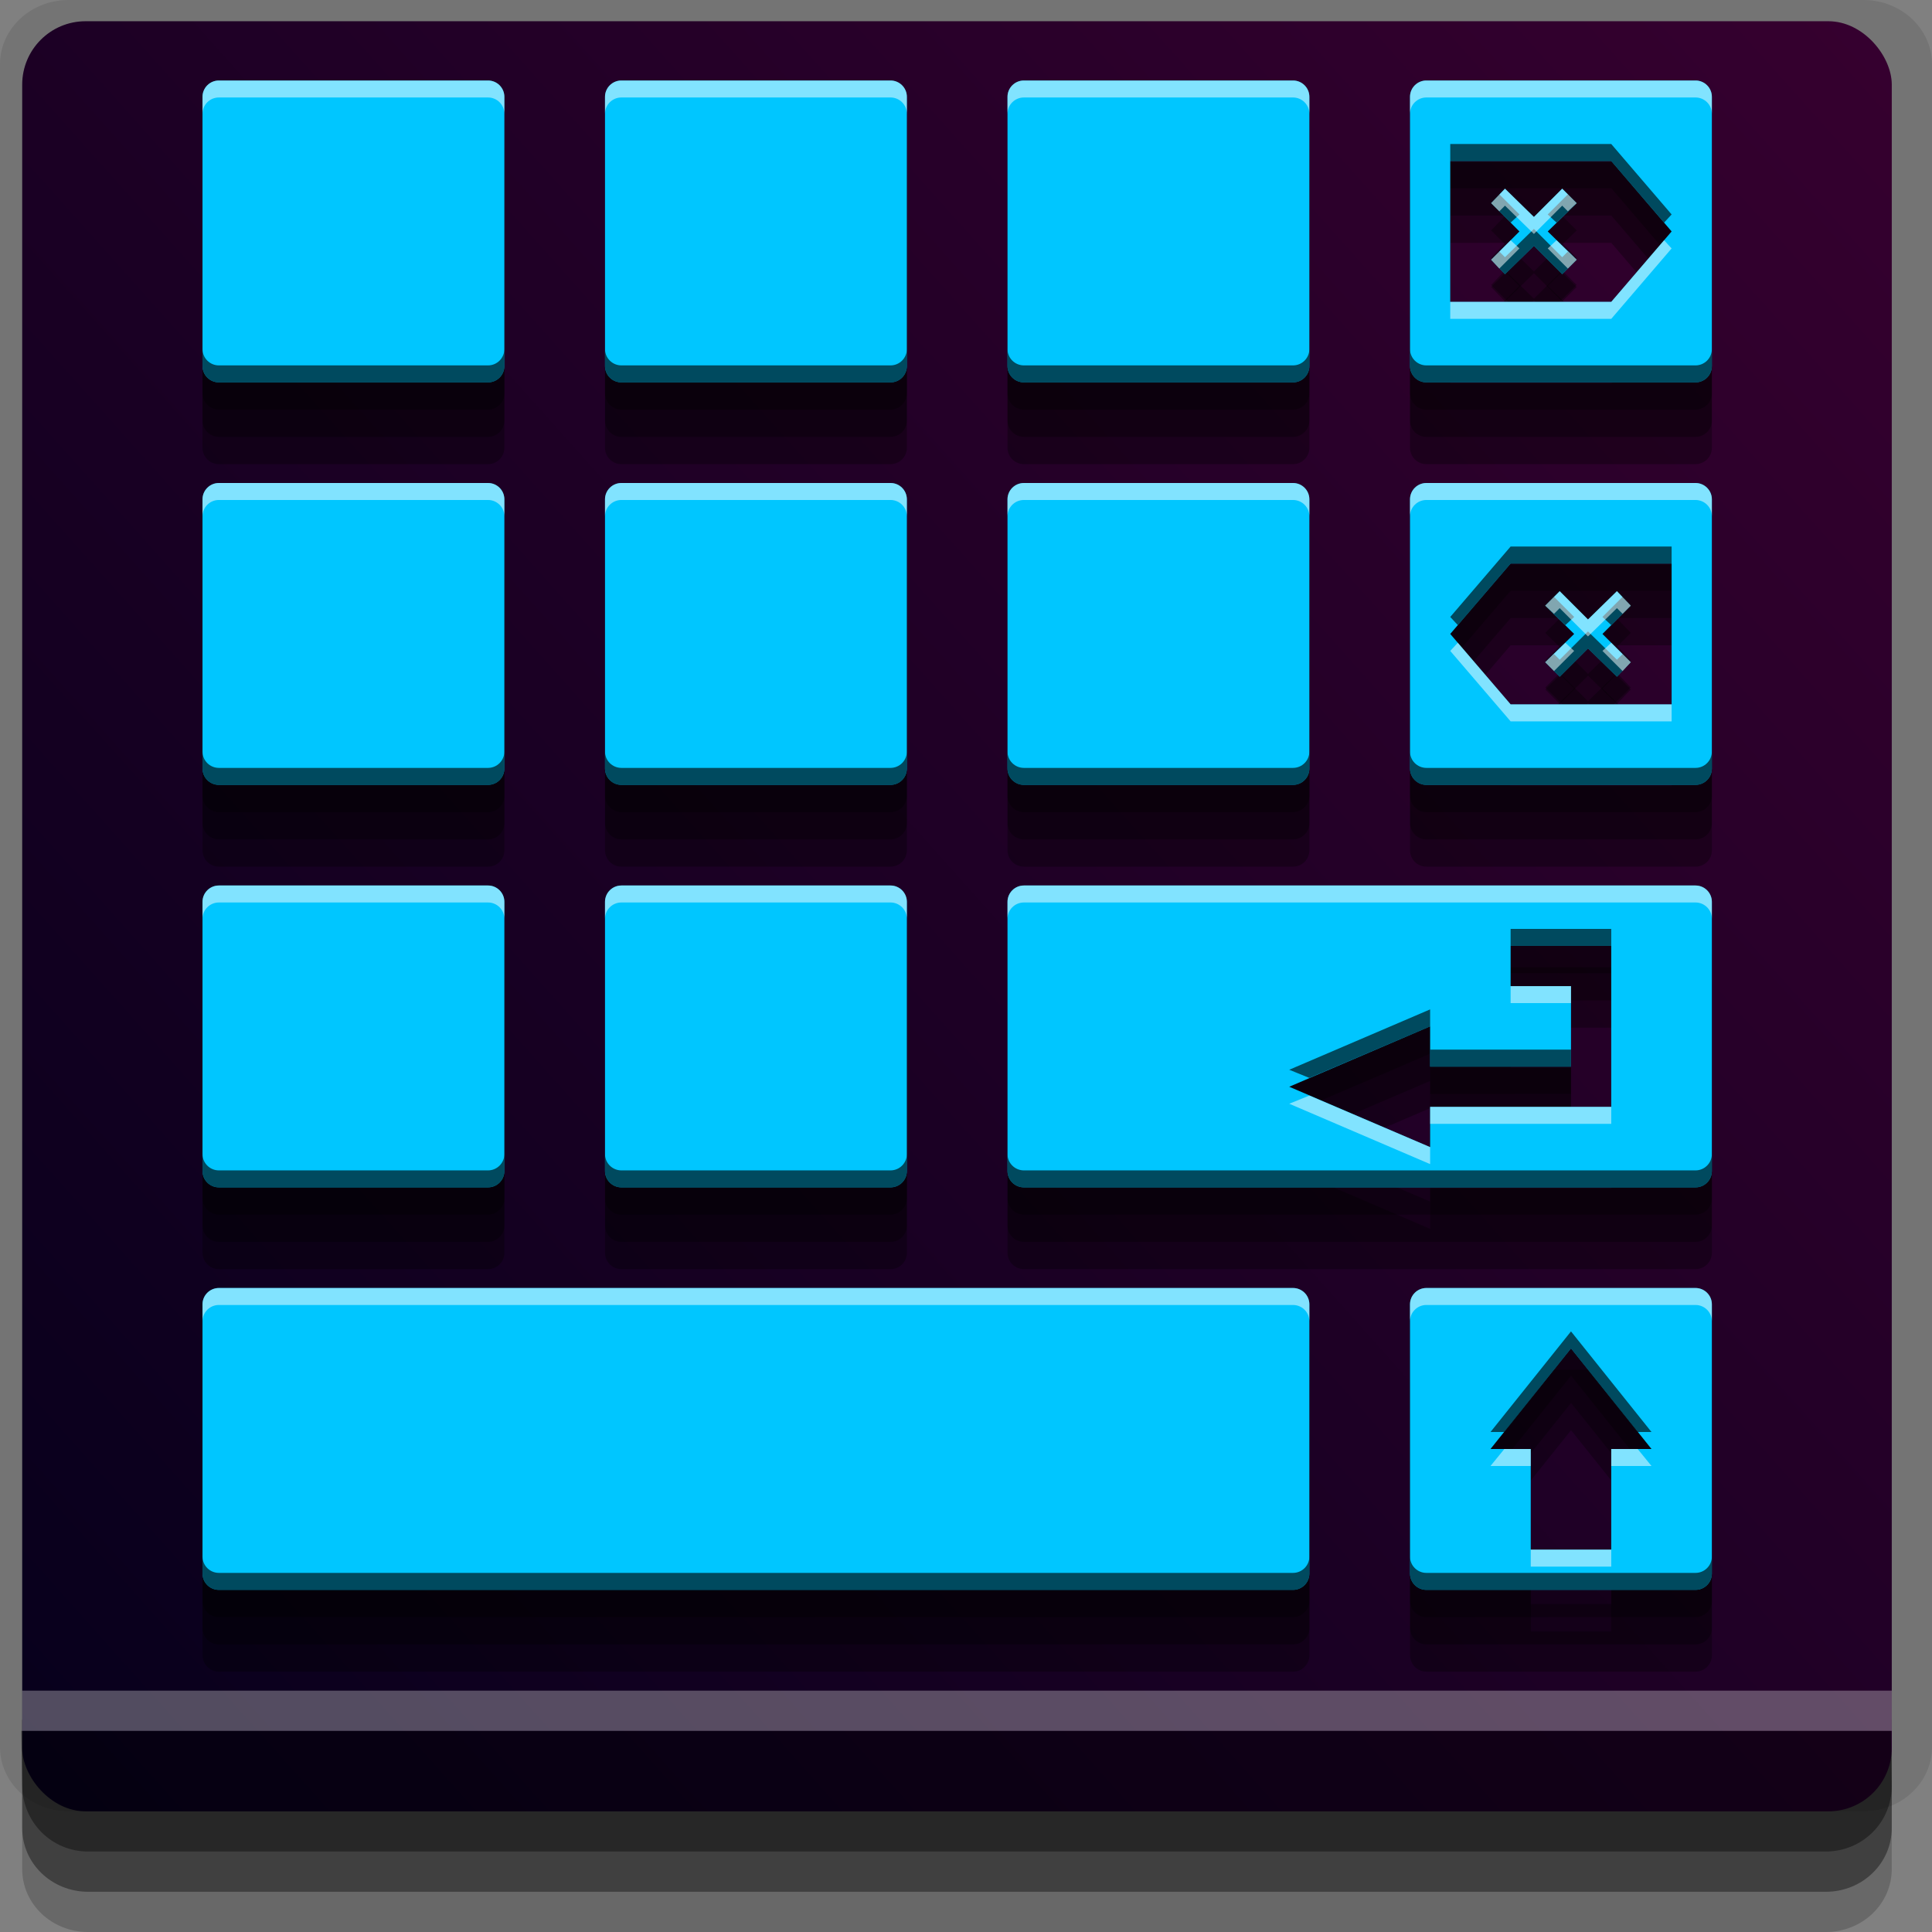 <?xml version="1.0" encoding="UTF-8" standalone="no"?>
<!-- Created with Inkscape (http://www.inkscape.org/) -->

<svg
   xmlns:dc="http://purl.org/dc/elements/1.1/"
   xmlns:cc="http://creativecommons.org/ns#"
   xmlns:rdf="http://www.w3.org/1999/02/22-rdf-syntax-ns#"
   xmlns:svg="http://www.w3.org/2000/svg"
   xmlns="http://www.w3.org/2000/svg"
   xmlns:xlink="http://www.w3.org/1999/xlink"
   xmlns:sodipodi="http://sodipodi.sourceforge.net/DTD/sodipodi-0.dtd"
   xmlns:inkscape="http://www.inkscape.org/namespaces/inkscape"
   width="96"
   height="96"
   id="svg2"
   version="1.1"
   inkscape:version="0.48.4 r9939"
   sodipodi:docname="input-keyboard.svg">
  <rect width="100%" height="100%" fill="#808080" stroke="none"/>
  <defs
     id="defs4">
    <linearGradient
       id="linearGradient3764">
      <stop
         style="stop-color:#07001c;stop-opacity:1;"
         offset="0"
         id="stop3766" />
      <stop
         style="stop-color:#36002f;stop-opacity:1;"
         offset="1"
         id="stop3768" />
    </linearGradient>
    <linearGradient
       gradientTransform="translate(-90.058,15)"
       y2="-957.362"
       x2="95"
       y1="-1047.362"
       x1="0"
       gradientUnits="userSpaceOnUse"
       id="linearGradient3019"
       xlink:href="#linearGradient3764"
       inkscape:collect="always" />
    <linearGradient
       inkscape:collect="always"
       xlink:href="#linearGradient3764"
       id="linearGradient3792"
       x1="0"
       y1="1042.362"
       x2="95"
       y2="957.362"
       gradientUnits="userSpaceOnUse" />
  </defs>
  <sodipodi:namedview
     id="base"
     pagecolor="#ffffff"
     bordercolor="#666666"
     borderopacity="1.0"
     inkscape:pageopacity="0.0"
     inkscape:pageshadow="2"
     inkscape:zoom="5.9062458"
     inkscape:cx="27.926276"
     inkscape:cy="48.000034"
     inkscape:document-units="px"
     inkscape:current-layer="layer1"
     showgrid="true"
     inkscape:snap-page="true"
     inkscape:snap-global="true"
     inkscape:snap-center="true"
     inkscape:snap-object-midpoints="false"
     showguides="true"
     inkscape:guide-bbox="true"
     inkscape:snap-bbox="true"
     inkscape:object-paths="true"
     inkscape:object-nodes="true"
     inkscape:window-width="1305"
     inkscape:window-height="744"
     inkscape:window-x="61"
     inkscape:window-y="24"
     inkscape:window-maximized="1"
     inkscape:snap-midpoints="false"
     inkscape:snap-grids="true"
     inkscape:snap-to-guides="false"
     fit-margin-top="0"
     fit-margin-left="0"
     fit-margin-right="0"
     fit-margin-bottom="0">
    <inkscape:grid
       type="xygrid"
       id="grid3002"
       empspacing="5"
       visible="true"
       enabled="true"
       snapvisiblegridlinesonly="true"
       originx="0.058px"
       originy="3.6022949e-05px" />
  </sodipodi:namedview>
  <g
     inkscape:label="Layer 1"
     inkscape:groupmode="layer"
     id="layer1"
     transform="translate(0.058,-956.362)">
    <rect
       style="fill:#ffffff;fill-opacity:0;fill-rule:nonzero;stroke:none"
       id="rect3775"
       width="95.942"
       height="95.944"
       x="-3.5185687e-05"
       y="956.418"
       ry="0" />
    <path
       style="fill:#000000;fill-opacity:0.096;fill-rule:nonzero;stroke:none"
       d="m 3.351,956.362 c -1.883,0 -3.409,1.431 -3.409,3.196 l 0,83.611 c 0,1.766 1.526,3.196 3.409,3.196 l 89.182,0 c 1.883,0 3.409,-1.431 3.409,-3.196 l 0,-83.611 c 0,-1.765 -1.526,-3.196 -3.409,-3.196 z"
       id="rect3772"
       inkscape:connector-curvature="0"
       sodipodi:nodetypes="sssssssss" />
    <path
       style="fill:#000000;fill-opacity:0.187;fill-rule:nonzero;stroke:none"
       d="m 1.045,1041.813 0,7.418 c 0,1.738 1.461,3.132 3.283,3.132 l 86.331,0 c 1.822,0 3.283,-1.394 3.283,-3.132 l 0,-7.418 -92.898,0 z"
       id="rect3785"
       inkscape:connector-curvature="0" />
    <path
       style="fill:#000000;fill-opacity:0.384;fill-rule:nonzero;stroke:none"
       d="m 1.045,1041.813 0,5.378 c 0,1.761 1.461,3.173 3.283,3.173 l 86.331,0 c 1.822,0 3.283,-1.412 3.283,-3.173 l 0,-5.378 -92.898,0 z"
       id="rect3783"
       inkscape:connector-curvature="0" />
    <rect
       style="fill:url(#linearGradient3792);fill-opacity:1;fill-rule:nonzero;stroke:none"
       id="rect2985"
       width="92.898"
       height="88.949"
       x="1.045"
       y="957.417"
       ry="3.149" />
    <path
       style="fill:#000000;fill-opacity:0.384;fill-rule:nonzero;stroke:none"
       d="m 0.999,1042.368 0.046,2.744 c 0.03,1.805 1.461,3.252 3.283,3.252 l 86.331,0 c 1.822,0 3.283,-1.447 3.283,-3.252 l -0.046,-2.744 z"
       id="rect3781"
       inkscape:connector-curvature="0"
       sodipodi:nodetypes="csssscc" />
    <rect
       style="fill:#ffffff;fill-opacity:0.3;fill-rule:nonzero;stroke:none"
       id="rect3770"
       width="92.898"
       height="1.999"
       x="1.045"
       y="1040.369" />
    <path
       id="path3808"
       d="m 10.817,964.426 c -0.448,0 -0.812,0.364 -0.812,0.812 l 0,13.375 c 0,0.448 0.364,0.812 0.812,0.812 l 13.375,0 c 0.448,0 0.812,-0.364 0.812,-0.812 l 0,-13.375 c 0,-0.448 -0.364,-0.812 -0.812,-0.812 l -13.375,0 z m 20,0 c -0.448,0 -0.812,0.364 -0.812,0.812 l 0,13.375 c 0,0.448 0.364,0.812 0.812,0.812 l 13.375,0 c 0.448,0 0.812,-0.364 0.812,-0.812 l 0,-13.375 c 0,-0.448 -0.364,-0.812 -0.812,-0.812 l -13.375,0 z m 20,0 c -0.448,0 -0.812,0.364 -0.812,0.812 l 0,13.375 c 0,0.448 0.364,0.812 0.812,0.812 l 13.375,0 c 0.448,0 0.812,-0.364 0.812,-0.812 l 0,-13.375 c 0,-0.448 -0.364,-0.812 -0.812,-0.812 l -13.375,0 z m 20,0 c -0.448,0 -0.812,0.364 -0.812,0.812 l 0,13.375 c 0,0.448 0.364,0.812 0.812,0.812 l 13.375,0 c 0.448,0 0.812,-0.364 0.812,-0.812 l 0,-13.375 c 0,-0.448 -0.364,-0.812 -0.812,-0.812 l -13.375,0 z m 1.188,4 8,0 3,3.5 -3,3.5 -8,0 0,-7 z m 2.719,1.375 -0.688,0.719 1.406,1.406 -1.406,1.406 0.688,0.719 1.438,-1.406 1.406,1.406 0.719,-0.719 -1.438,-1.406 1.438,-1.406 -0.719,-0.719 -1.406,1.406 -1.438,-1.406 z m -63.906,14.625 c -0.448,0 -0.812,0.364 -0.812,0.812 l 0,13.375 c 0,0.448 0.364,0.812 0.812,0.812 l 13.375,0 c 0.448,0 0.812,-0.364 0.812,-0.812 l 0,-13.375 c 0,-0.448 -0.364,-0.812 -0.812,-0.812 l -13.375,0 z m 20,0 c -0.448,0 -0.812,0.364 -0.812,0.812 l 0,13.375 c 0,0.448 0.364,0.812 0.812,0.812 l 13.375,0 c 0.448,0 0.812,-0.364 0.812,-0.812 l 0,-13.375 c 0,-0.448 -0.364,-0.812 -0.812,-0.812 l -13.375,0 z m 20,0 c -0.448,0 -0.812,0.364 -0.812,0.812 l 0,13.375 c 0,0.448 0.364,0.812 0.812,0.812 l 13.375,0 c 0.448,0 0.812,-0.364 0.812,-0.812 l 0,-13.375 c 0,-0.448 -0.364,-0.812 -0.812,-0.812 l -13.375,0 z m 20,0 c -0.448,0 -0.812,0.364 -0.812,0.812 l 0,13.375 c 0,0.448 0.364,0.812 0.812,0.812 l 13.375,0 c 0.448,0 0.812,-0.364 0.812,-0.812 l 0,-13.375 c 0,-0.448 -0.364,-0.812 -0.812,-0.812 l -13.375,0 z m 4.188,4 8,0 0,7 -8,0 -3,-3.5 3,-3.5 z m 2.438,1.375 -0.719,0.719 1.438,1.406 -1.438,1.406 0.719,0.719 1.406,-1.406 1.438,1.406 0.688,-0.719 -1.406,-1.406 1.406,-1.406 -0.688,-0.719 -1.438,1.406 -1.406,-1.406 z m -66.625,14.625 c -0.448,0 -0.812,0.364 -0.812,0.812 l 0,13.375 c 0,0.449 0.364,0.812 0.812,0.812 l 13.375,0 c 0.448,0 0.812,-0.364 0.812,-0.812 l 0,-13.375 c 0,-0.449 -0.364,-0.812 -0.812,-0.812 l -13.375,0 z m 20,0 c -0.448,0 -0.812,0.364 -0.812,0.812 l 0,13.375 c 0,0.449 0.364,0.812 0.812,0.812 l 13.375,0 c 0.448,0 0.812,-0.364 0.812,-0.812 l 0,-13.375 c 0,-0.449 -0.364,-0.812 -0.812,-0.812 l -13.375,0 z m 20,0 c -0.448,0 -0.812,0.364 -0.812,0.812 l 0,13.375 c 0,0.449 0.364,0.812 0.812,0.812 l 33.375,0 c 0.448,0 0.812,-0.364 0.812,-0.812 l 0,-13.375 c 0,-0.449 -0.364,-0.812 -0.812,-0.812 l -33.375,0 z m 24.188,3 5,0 0,8 -1,0 -8,0 0,2 -7,-3 7,-3 0,2 7,0 0,-4 -3,0 0,-2 z m -64.188,17 c -0.448,0 -0.812,0.364 -0.812,0.812 l 0,13.375 c 0,0.449 0.364,0.812 0.812,0.812 l 53.375,0 c 0.448,0 0.812,-0.364 0.812,-0.812 l 0,-13.375 c 0,-0.449 -0.364,-0.812 -0.812,-0.812 l -53.375,0 z m 60,0 c -0.448,0 -0.812,0.364 -0.812,0.812 l 0,13.375 c 0,0.449 0.364,0.812 0.812,0.812 l 13.375,0 c 0.448,0 0.812,-0.364 0.812,-0.812 l 0,-13.375 c 0,-0.449 -0.364,-0.812 -0.812,-0.812 l -13.375,0 z m 7.188,3 4,5 -2,0 0,5 -4,0 0,-5 -2,0 4,-5 z"
       style="fill:#000000;fill-opacity:0.324;fill-rule:evenodd;stroke:none"
       inkscape:connector-curvature="0" />
    <path
       id="path3804"
       d="m 10.817,961.717 c -0.448,0 -0.812,0.364 -0.812,0.812 l 0,13.375 c 0,0.448 0.364,0.812 0.812,0.812 l 13.375,0 c 0.448,0 0.812,-0.364 0.812,-0.812 l 0,-13.375 c 0,-0.448 -0.364,-0.812 -0.812,-0.812 l -13.375,0 z m 20,0 c -0.448,0 -0.812,0.364 -0.812,0.812 l 0,13.375 c 0,0.448 0.364,0.812 0.812,0.812 l 13.375,0 c 0.448,0 0.812,-0.364 0.812,-0.812 l 0,-13.375 c 0,-0.448 -0.364,-0.812 -0.812,-0.812 l -13.375,0 z m 20,0 c -0.448,0 -0.812,0.364 -0.812,0.812 l 0,13.375 c 0,0.448 0.364,0.812 0.812,0.812 l 13.375,0 c 0.448,0 0.812,-0.364 0.812,-0.812 l 0,-13.375 c 0,-0.448 -0.364,-0.812 -0.812,-0.812 l -13.375,0 z m 20,0 c -0.448,0 -0.812,0.364 -0.812,0.812 l 0,13.375 c 0,0.448 0.364,0.812 0.812,0.812 l 13.375,0 c 0.448,0 0.812,-0.364 0.812,-0.812 l 0,-13.375 c 0,-0.448 -0.364,-0.812 -0.812,-0.812 l -13.375,0 z m 1.188,4 8,0 3,3.5 -3,3.5 -8,0 0,-7 z m 2.719,1.375 -0.688,0.719 1.406,1.406 -1.406,1.406 0.688,0.719 1.438,-1.406 1.406,1.406 0.719,-0.719 -1.438,-1.406 1.438,-1.406 -0.719,-0.719 -1.406,1.406 -1.438,-1.406 z m -63.906,14.625 c -0.448,0 -0.812,0.364 -0.812,0.812 l 0,13.375 c 0,0.448 0.364,0.812 0.812,0.812 l 13.375,0 c 0.448,0 0.812,-0.364 0.812,-0.812 l 0,-13.375 c 0,-0.448 -0.364,-0.812 -0.812,-0.812 l -13.375,0 z m 20,0 c -0.448,0 -0.812,0.364 -0.812,0.812 l 0,13.375 c 0,0.448 0.364,0.812 0.812,0.812 l 13.375,0 c 0.448,0 0.812,-0.364 0.812,-0.812 l 0,-13.375 c 0,-0.448 -0.364,-0.812 -0.812,-0.812 l -13.375,0 z m 20,0 c -0.448,0 -0.812,0.364 -0.812,0.812 l 0,13.375 c 0,0.448 0.364,0.812 0.812,0.812 l 13.375,0 c 0.448,0 0.812,-0.364 0.812,-0.812 l 0,-13.375 c 0,-0.448 -0.364,-0.812 -0.812,-0.812 l -13.375,0 z m 20,0 c -0.448,0 -0.812,0.364 -0.812,0.812 l 0,13.375 c 0,0.448 0.364,0.812 0.812,0.812 l 13.375,0 c 0.448,0 0.812,-0.364 0.812,-0.812 l 0,-13.375 c 0,-0.448 -0.364,-0.812 -0.812,-0.812 l -13.375,0 z m 4.188,4 8,0 0,7 -8,0 -3,-3.5 3,-3.5 z m 2.438,1.375 -0.719,0.719 1.438,1.406 -1.438,1.406 0.719,0.719 1.406,-1.406 1.438,1.406 0.688,-0.719 -1.406,-1.406 1.406,-1.406 -0.688,-0.719 -1.438,1.406 -1.406,-1.406 z m -66.625,14.625 c -0.448,0 -0.812,0.364 -0.812,0.812 l 0,13.375 c 0,0.449 0.364,0.812 0.812,0.812 l 13.375,0 c 0.448,0 0.812,-0.364 0.812,-0.812 l 0,-13.375 c 0,-0.449 -0.364,-0.812 -0.812,-0.812 l -13.375,0 z m 20,0 c -0.448,0 -0.812,0.364 -0.812,0.812 l 0,13.375 c 0,0.449 0.364,0.812 0.812,0.812 l 13.375,0 c 0.448,0 0.812,-0.364 0.812,-0.812 l 0,-13.375 c 0,-0.449 -0.364,-0.812 -0.812,-0.812 l -13.375,0 z m 20,0 c -0.448,0 -0.812,0.364 -0.812,0.812 l 0,13.375 c 0,0.449 0.364,0.812 0.812,0.812 l 33.375,0 c 0.448,0 0.812,-0.364 0.812,-0.812 l 0,-13.375 c 0,-0.449 -0.364,-0.812 -0.812,-0.812 l -33.375,0 z m 24.188,3 5,0 0,8 -1,0 -8,0 0,2 -7,-3 7,-3 0,2 7,0 0,-4 -3,0 0,-2 z m -64.188,17 c -0.448,0 -0.812,0.364 -0.812,0.812 l 0,13.375 c 0,0.449 0.364,0.812 0.812,0.812 l 53.375,0 c 0.448,0 0.812,-0.364 0.812,-0.812 l 0,-13.375 c 0,-0.449 -0.364,-0.812 -0.812,-0.812 l -53.375,0 z m 60,0 c -0.448,0 -0.812,0.364 -0.812,0.812 l 0,13.375 c 0,0.449 0.364,0.812 0.812,0.812 l 13.375,0 c 0.448,0 0.812,-0.364 0.812,-0.812 l 0,-13.375 c 0,-0.449 -0.364,-0.812 -0.812,-0.812 l -13.375,0 z m 7.188,3 4,5 -2,0 0,5 -4,0 0,-5 -2,0 4,-5 z"
       style="fill:#000000;fill-opacity:0.324;fill-rule:evenodd;stroke:none"
       inkscape:connector-curvature="0" />
    <path
       inkscape:connector-curvature="0"
       style="fill:#000000;fill-opacity:0.324;fill-rule:evenodd;stroke:none"
       d="m 10.817,963.071 c -0.448,0 -0.812,0.364 -0.812,0.812 l 0,13.375 c 0,0.448 0.364,0.812 0.812,0.812 l 13.375,0 c 0.448,0 0.812,-0.364 0.812,-0.812 l 0,-13.375 c 0,-0.448 -0.364,-0.812 -0.812,-0.812 l -13.375,0 z m 20,0 c -0.448,0 -0.812,0.364 -0.812,0.812 l 0,13.375 c 0,0.448 0.364,0.812 0.812,0.812 l 13.375,0 c 0.448,0 0.812,-0.364 0.812,-0.812 l 0,-13.375 c 0,-0.448 -0.364,-0.812 -0.812,-0.812 l -13.375,0 z m 20,0 c -0.448,0 -0.812,0.364 -0.812,0.812 l 0,13.375 c 0,0.448 0.364,0.812 0.812,0.812 l 13.375,0 c 0.448,0 0.812,-0.364 0.812,-0.812 l 0,-13.375 c 0,-0.448 -0.364,-0.812 -0.812,-0.812 l -13.375,0 z m 20,0 c -0.448,0 -0.812,0.364 -0.812,0.812 l 0,13.375 c 0,0.448 0.364,0.812 0.812,0.812 l 13.375,0 c 0.448,0 0.812,-0.364 0.812,-0.812 l 0,-13.375 c 0,-0.448 -0.364,-0.812 -0.812,-0.812 l -13.375,0 z m 1.188,4 8,0 3,3.5 -3,3.5 -8,0 0,-7 z m 2.719,1.375 -0.688,0.719 1.406,1.406 -1.406,1.406 0.688,0.719 1.438,-1.406 1.406,1.406 0.719,-0.719 -1.438,-1.406 1.438,-1.406 -0.719,-0.719 -1.406,1.406 -1.438,-1.406 z m -63.906,14.625 c -0.448,0 -0.812,0.364 -0.812,0.812 l 0,13.375 c 0,0.448 0.364,0.812 0.812,0.812 l 13.375,0 c 0.448,0 0.812,-0.364 0.812,-0.812 l 0,-13.375 c 0,-0.448 -0.364,-0.812 -0.812,-0.812 l -13.375,0 z m 20,0 c -0.448,0 -0.812,0.364 -0.812,0.812 l 0,13.375 c 0,0.448 0.364,0.812 0.812,0.812 l 13.375,0 c 0.448,0 0.812,-0.364 0.812,-0.812 l 0,-13.375 c 0,-0.448 -0.364,-0.812 -0.812,-0.812 l -13.375,0 z m 20,0 c -0.448,0 -0.812,0.364 -0.812,0.812 l 0,13.375 c 0,0.448 0.364,0.812 0.812,0.812 l 13.375,0 c 0.448,0 0.812,-0.364 0.812,-0.812 l 0,-13.375 c 0,-0.448 -0.364,-0.812 -0.812,-0.812 l -13.375,0 z m 20,0 c -0.448,0 -0.812,0.364 -0.812,0.812 l 0,13.375 c 0,0.448 0.364,0.812 0.812,0.812 l 13.375,0 c 0.448,0 0.812,-0.364 0.812,-0.812 l 0,-13.375 c 0,-0.448 -0.364,-0.812 -0.812,-0.812 l -13.375,0 z m 4.188,4 8,0 0,7 -8,0 -3,-3.5 3,-3.5 z m 2.438,1.375 -0.719,0.719 1.438,1.406 -1.438,1.406 0.719,0.719 1.406,-1.406 1.438,1.406 0.688,-0.719 -1.406,-1.406 1.406,-1.406 -0.688,-0.719 -1.438,1.406 -1.406,-1.406 z m -66.625,14.625 c -0.448,0 -0.812,0.364 -0.812,0.812 l 0,13.375 c 0,0.449 0.364,0.812 0.812,0.812 l 13.375,0 c 0.448,0 0.812,-0.364 0.812,-0.812 l 0,-13.375 c 0,-0.449 -0.364,-0.812 -0.812,-0.812 l -13.375,0 z m 20,0 c -0.448,0 -0.812,0.364 -0.812,0.812 l 0,13.375 c 0,0.449 0.364,0.812 0.812,0.812 l 13.375,0 c 0.448,0 0.812,-0.364 0.812,-0.812 l 0,-13.375 c 0,-0.449 -0.364,-0.812 -0.812,-0.812 l -13.375,0 z m 20,0 c -0.448,0 -0.812,0.364 -0.812,0.812 l 0,13.375 c 0,0.449 0.364,0.812 0.812,0.812 l 33.375,0 c 0.448,0 0.812,-0.364 0.812,-0.812 l 0,-13.375 c 0,-0.449 -0.364,-0.812 -0.812,-0.812 l -33.375,0 z m 24.188,3 5,0 0,8 -1,0 -8,0 0,2 -7,-3 7,-3 0,2 7,0 0,-4 -3,0 0,-2 z m -64.188,17 c -0.448,0 -0.812,0.364 -0.812,0.812 l 0,13.375 c 0,0.449 0.364,0.812 0.812,0.812 l 53.375,0 c 0.448,0 0.812,-0.364 0.812,-0.812 l 0,-13.375 c 0,-0.449 -0.364,-0.812 -0.812,-0.812 l -53.375,0 z m 60,0 c -0.448,0 -0.812,0.364 -0.812,0.812 l 0,13.375 c 0,0.449 0.364,0.812 0.812,0.812 l 13.375,0 c 0.448,0 0.812,-0.364 0.812,-0.812 l 0,-13.375 c 0,-0.449 -0.364,-0.812 -0.812,-0.812 l -13.375,0 z m 7.188,3 4,5 -2,0 0,5 -4,0 0,-5 -2,0 4,-5 z"
       id="path3806" />
    <path
       style="fill:#00c6ff;fill-opacity:1;fill-rule:evenodd;stroke:none"
       d="M 10.875 4 C 10.427 4 10.062 4.364 10.062 4.812 L 10.062 18.188 C 10.062 18.636 10.427 19 10.875 19 L 24.25 19 C 24.698 19 25.062 18.636 25.062 18.188 L 25.062 4.812 C 25.062 4.364 24.698 4 24.25 4 L 10.875 4 z M 30.875 4 C 30.427 4 30.062 4.364 30.062 4.812 L 30.062 18.188 C 30.062 18.636 30.427 19 30.875 19 L 44.25 19 C 44.698 19 45.062 18.636 45.062 18.188 L 45.062 4.812 C 45.062 4.364 44.698 4 44.25 4 L 30.875 4 z M 50.875 4 C 50.427 4 50.062 4.364 50.062 4.812 L 50.062 18.188 C 50.062 18.636 50.427 19 50.875 19 L 64.25 19 C 64.698 19 65.062 18.636 65.062 18.188 L 65.062 4.812 C 65.062 4.364 64.698 4 64.25 4 L 50.875 4 z M 70.875 4 C 70.427 4 70.062 4.364 70.062 4.812 L 70.062 18.188 C 70.062 18.636 70.427 19 70.875 19 L 84.25 19 C 84.698 19 85.062 18.636 85.062 18.188 L 85.062 4.812 C 85.062 4.364 84.698 4 84.25 4 L 70.875 4 z M 72.062 8 L 80.062 8 L 83.062 11.5 L 80.062 15 L 72.062 15 L 72.062 8 z M 74.781 9.375 L 74.094 10.094 L 75.5 11.5 L 74.094 12.906 L 74.781 13.625 L 76.219 12.219 L 77.625 13.625 L 78.344 12.906 L 76.906 11.5 L 78.344 10.094 L 77.625 9.375 L 76.219 10.781 L 74.781 9.375 z M 10.875 24 C 10.427 24 10.062 24.364 10.062 24.812 L 10.062 38.188 C 10.062 38.636 10.427 39 10.875 39 L 24.25 39 C 24.698 39 25.062 38.636 25.062 38.188 L 25.062 24.812 C 25.062 24.364 24.698 24 24.25 24 L 10.875 24 z M 30.875 24 C 30.427 24 30.062 24.364 30.062 24.812 L 30.062 38.188 C 30.062 38.636 30.427 39 30.875 39 L 44.25 39 C 44.698 39 45.062 38.636 45.062 38.188 L 45.062 24.812 C 45.062 24.364 44.698 24 44.25 24 L 30.875 24 z M 50.875 24 C 50.427 24 50.062 24.364 50.062 24.812 L 50.062 38.188 C 50.062 38.636 50.427 39 50.875 39 L 64.25 39 C 64.698 39 65.062 38.636 65.062 38.188 L 65.062 24.812 C 65.062 24.364 64.698 24 64.25 24 L 50.875 24 z M 70.875 24 C 70.427 24 70.062 24.364 70.062 24.812 L 70.062 38.188 C 70.062 38.636 70.427 39 70.875 39 L 84.25 39 C 84.698 39 85.062 38.636 85.062 38.188 L 85.062 24.812 C 85.062 24.364 84.698 24 84.25 24 L 70.875 24 z M 75.062 28 L 83.062 28 L 83.062 35 L 75.062 35 L 72.062 31.5 L 75.062 28 z M 77.5 29.375 L 76.781 30.094 L 78.219 31.5 L 76.781 32.906 L 77.5 33.625 L 78.906 32.219 L 80.344 33.625 L 81.031 32.906 L 79.625 31.5 L 81.031 30.094 L 80.344 29.375 L 78.906 30.781 L 77.5 29.375 z M 10.875 44 C 10.427 44 10.062 44.364 10.062 44.812 L 10.062 58.188 C 10.062 58.636 10.427 59 10.875 59 L 24.25 59 C 24.698 59 25.062 58.636 25.062 58.188 L 25.062 44.812 C 25.062 44.364 24.698 44 24.25 44 L 10.875 44 z M 30.875 44 C 30.427 44 30.062 44.364 30.062 44.812 L 30.062 58.188 C 30.062 58.636 30.427 59 30.875 59 L 44.25 59 C 44.698 59 45.062 58.636 45.062 58.188 L 45.062 44.812 C 45.062 44.364 44.698 44 44.25 44 L 30.875 44 z M 50.875 44 C 50.427 44 50.062 44.364 50.062 44.812 L 50.062 58.188 C 50.062 58.636 50.427 59 50.875 59 L 84.25 59 C 84.698 59 85.062 58.636 85.062 58.188 L 85.062 44.812 C 85.062 44.364 84.698 44 84.25 44 L 50.875 44 z M 75.062 47 L 80.062 47 L 80.062 55 L 79.062 55 L 71.062 55 L 71.062 57 L 64.062 54 L 71.062 51 L 71.062 53 L 78.062 53 L 78.062 49 L 75.062 49 L 75.062 47 z M 10.875 64 C 10.427 64 10.062 64.364 10.062 64.812 L 10.062 78.188 C 10.062 78.636 10.427 79 10.875 79 L 64.25 79 C 64.698 79 65.062 78.636 65.062 78.188 L 65.062 64.812 C 65.062 64.364 64.698 64 64.25 64 L 10.875 64 z M 70.875 64 C 70.427 64 70.062 64.364 70.062 64.812 L 70.062 78.188 C 70.062 78.636 70.427 79 70.875 79 L 84.25 79 C 84.698 79 85.062 78.636 85.062 78.188 L 85.062 64.812 C 85.062 64.364 84.698 64 84.25 64 L 70.875 64 z M 78.062 67 L 82.062 72 L 80.062 72 L 80.062 77 L 76.062 77 L 76.062 72 L 74.062 72 L 78.062 67 z "
       transform="translate(-0.058,956.362)"
       id="rect2999" />
    <path
       style="fill:#000000;fill-opacity:0.626;fill-rule:evenodd;stroke:none"
       d="M 72.062 7.156 L 72.062 8 L 80.062 8 L 82.688 11.062 L 83.062 10.656 L 80.062 7.156 L 72.062 7.156 z M 74.5 9.656 L 74.094 10.094 L 75.062 11.062 L 75.5 10.656 L 74.5 9.656 z M 77.906 9.656 L 76.906 10.656 L 77.344 11.062 L 78.344 10.094 L 77.906 9.656 z M 76.219 11.375 L 74.781 12.781 L 74.5 12.5 L 74.094 12.906 L 74.781 13.625 L 76.219 12.219 L 77.625 13.625 L 78.344 12.906 L 77.906 12.5 L 77.625 12.781 L 76.219 11.375 z M 10.062 17.344 L 10.062 18.188 C 10.062 18.636 10.427 19 10.875 19 L 24.25 19 C 24.698 19 25.062 18.636 25.062 18.188 L 25.062 17.344 C 25.062 17.792 24.698 18.156 24.25 18.156 L 10.875 18.156 C 10.427 18.156 10.062 17.792 10.062 17.344 z M 30.062 17.344 L 30.062 18.188 C 30.062 18.636 30.427 19 30.875 19 L 44.25 19 C 44.698 19 45.062 18.636 45.062 18.188 L 45.062 17.344 C 45.062 17.792 44.698 18.156 44.25 18.156 L 30.875 18.156 C 30.427 18.156 30.062 17.792 30.062 17.344 z M 50.062 17.344 L 50.062 18.188 C 50.062 18.636 50.427 19 50.875 19 L 64.25 19 C 64.698 19 65.062 18.636 65.062 18.188 L 65.062 17.344 C 65.062 17.792 64.698 18.156 64.25 18.156 L 50.875 18.156 C 50.427 18.156 50.062 17.792 50.062 17.344 z M 70.062 17.344 L 70.062 18.188 C 70.062 18.636 70.427 19 70.875 19 L 84.25 19 C 84.698 19 85.062 18.636 85.062 18.188 L 85.062 17.344 C 85.062 17.792 84.698 18.156 84.25 18.156 L 70.875 18.156 C 70.427 18.156 70.062 17.792 70.062 17.344 z M 75.062 27.156 L 72.062 30.656 L 72.438 31.062 L 75.062 28 L 83.062 28 L 83.062 27.156 L 75.062 27.156 z M 77.219 29.656 L 76.781 30.094 L 77.781 31.062 L 78.219 30.656 L 77.219 29.656 z M 80.625 29.656 L 79.625 30.656 L 80.062 31.062 L 81.031 30.094 L 80.625 29.656 z M 78.906 31.375 L 77.5 32.781 L 77.219 32.5 L 76.781 32.906 L 77.5 33.625 L 78.906 32.219 L 80.344 33.625 L 81.031 32.906 L 80.625 32.5 L 80.344 32.781 L 78.906 31.375 z M 10.062 37.344 L 10.062 38.188 C 10.062 38.636 10.427 39 10.875 39 L 24.25 39 C 24.698 39 25.062 38.636 25.062 38.188 L 25.062 37.344 C 25.062 37.792 24.698 38.156 24.25 38.156 L 10.875 38.156 C 10.427 38.156 10.062 37.792 10.062 37.344 z M 30.062 37.344 L 30.062 38.188 C 30.062 38.636 30.427 39 30.875 39 L 44.25 39 C 44.698 39 45.062 38.636 45.062 38.188 L 45.062 37.344 C 45.062 37.792 44.698 38.156 44.25 38.156 L 30.875 38.156 C 30.427 38.156 30.062 37.792 30.062 37.344 z M 50.062 37.344 L 50.062 38.188 C 50.062 38.636 50.427 39 50.875 39 L 64.25 39 C 64.698 39 65.062 38.636 65.062 38.188 L 65.062 37.344 C 65.062 37.792 64.698 38.156 64.25 38.156 L 50.875 38.156 C 50.427 38.156 50.062 37.792 50.062 37.344 z M 70.062 37.344 L 70.062 38.188 C 70.062 38.636 70.427 39 70.875 39 L 84.25 39 C 84.698 39 85.062 38.636 85.062 38.188 L 85.062 37.344 C 85.062 37.792 84.698 38.156 84.25 38.156 L 70.875 38.156 C 70.427 38.156 70.062 37.792 70.062 37.344 z M 75.062 46.156 L 75.062 47 L 80.062 47 L 80.062 46.156 L 75.062 46.156 z M 71.062 50.156 L 64.062 53.156 L 65.062 53.562 L 71.062 51 L 71.062 50.156 z M 71.062 52.156 L 71.062 53 L 78.062 53 L 78.062 52.156 L 71.062 52.156 z M 10.062 57.344 L 10.062 58.188 C 10.062 58.636 10.427 59 10.875 59 L 24.25 59 C 24.698 59 25.062 58.636 25.062 58.188 L 25.062 57.344 C 25.062 57.792 24.698 58.156 24.25 58.156 L 10.875 58.156 C 10.427 58.156 10.062 57.792 10.062 57.344 z M 30.062 57.344 L 30.062 58.188 C 30.062 58.636 30.427 59 30.875 59 L 44.25 59 C 44.698 59 45.062 58.636 45.062 58.188 L 45.062 57.344 C 45.062 57.792 44.698 58.156 44.25 58.156 L 30.875 58.156 C 30.427 58.156 30.062 57.792 30.062 57.344 z M 50.062 57.344 L 50.062 58.188 C 50.062 58.636 50.427 59 50.875 59 L 84.25 59 C 84.698 59 85.062 58.636 85.062 58.188 L 85.062 57.344 C 85.062 57.792 84.698 58.156 84.25 58.156 L 50.875 58.156 C 50.427 58.156 50.062 57.792 50.062 57.344 z M 78.062 66.156 L 74.062 71.156 L 74.75 71.156 L 78.062 67 L 81.375 71.156 L 82.062 71.156 L 78.062 66.156 z M 10.062 77.344 L 10.062 78.188 C 10.062 78.636 10.427 79 10.875 79 L 64.25 79 C 64.698 79 65.062 78.636 65.062 78.188 L 65.062 77.344 C 65.062 77.792 64.698 78.156 64.25 78.156 L 10.875 78.156 C 10.427 78.156 10.062 77.792 10.062 77.344 z M 70.062 77.344 L 70.062 78.188 C 70.062 78.636 70.427 79 70.875 79 L 84.25 79 C 84.698 79 85.062 78.636 85.062 78.188 L 85.062 77.344 C 85.062 77.792 84.698 78.156 84.25 78.156 L 70.875 78.156 C 70.427 78.156 70.062 77.792 70.062 77.344 z "
       transform="translate(-0.058,956.362)"
       id="path3794" />
    <path
       style="fill:#ffffff;fill-opacity:0.507;fill-rule:evenodd;stroke:none"
       d="M 10.875 4 C 10.427 4 10.062 4.364 10.062 4.812 L 10.062 5.656 C 10.062 5.208 10.427 4.844 10.875 4.844 L 24.25 4.844 C 24.698 4.844 25.062 5.208 25.062 5.656 L 25.062 4.812 C 25.062 4.364 24.698 4 24.25 4 L 10.875 4 z M 30.875 4 C 30.427 4 30.062 4.364 30.062 4.812 L 30.062 5.656 C 30.062 5.208 30.427 4.844 30.875 4.844 L 44.25 4.844 C 44.698 4.844 45.062 5.208 45.062 5.656 L 45.062 4.812 C 45.062 4.364 44.698 4 44.25 4 L 30.875 4 z M 50.875 4 C 50.427 4 50.062 4.364 50.062 4.812 L 50.062 5.656 C 50.062 5.208 50.427 4.844 50.875 4.844 L 64.25 4.844 C 64.698 4.844 65.062 5.208 65.062 5.656 L 65.062 4.812 C 65.062 4.364 64.698 4 64.25 4 L 50.875 4 z M 70.875 4 C 70.427 4 70.062 4.364 70.062 4.812 L 70.062 5.656 C 70.062 5.208 70.427 4.844 70.875 4.844 L 84.25 4.844 C 84.698 4.844 85.062 5.208 85.062 5.656 L 85.062 4.812 C 85.062 4.364 84.698 4 84.25 4 L 70.875 4 z M 74.781 9.375 L 74.094 10.094 L 74.5 10.5 L 74.781 10.219 L 76.219 11.625 L 77.625 10.219 L 77.906 10.5 L 78.344 10.094 L 77.625 9.375 L 76.219 10.781 L 74.781 9.375 z M 75.062 11.938 L 74.094 12.906 L 74.5 13.344 L 75.5 12.344 L 75.062 11.938 z M 77.344 11.938 L 76.906 12.344 L 77.906 13.344 L 78.344 12.906 L 77.344 11.938 z M 82.688 11.938 L 80.062 15 L 72.062 15 L 72.062 15.844 L 80.062 15.844 L 83.062 12.344 L 82.688 11.938 z M 10.875 24 C 10.427 24 10.062 24.364 10.062 24.812 L 10.062 25.656 C 10.062 25.208 10.427 24.844 10.875 24.844 L 24.25 24.844 C 24.698 24.844 25.062 25.208 25.062 25.656 L 25.062 24.812 C 25.062 24.364 24.698 24 24.25 24 L 10.875 24 z M 30.875 24 C 30.427 24 30.062 24.364 30.062 24.812 L 30.062 25.656 C 30.062 25.208 30.427 24.844 30.875 24.844 L 44.25 24.844 C 44.698 24.844 45.062 25.208 45.062 25.656 L 45.062 24.812 C 45.062 24.364 44.698 24 44.25 24 L 30.875 24 z M 50.875 24 C 50.427 24 50.062 24.364 50.062 24.812 L 50.062 25.656 C 50.062 25.208 50.427 24.844 50.875 24.844 L 64.25 24.844 C 64.698 24.844 65.062 25.208 65.062 25.656 L 65.062 24.812 C 65.062 24.364 64.698 24 64.25 24 L 50.875 24 z M 70.875 24 C 70.427 24 70.062 24.364 70.062 24.812 L 70.062 25.656 C 70.062 25.208 70.427 24.844 70.875 24.844 L 84.25 24.844 C 84.698 24.844 85.062 25.208 85.062 25.656 L 85.062 24.812 C 85.062 24.364 84.698 24 84.25 24 L 70.875 24 z M 77.5 29.375 L 76.781 30.094 L 77.219 30.5 L 77.5 30.219 L 78.906 31.625 L 80.344 30.219 L 80.625 30.5 L 81.031 30.094 L 80.344 29.375 L 78.906 30.781 L 77.5 29.375 z M 72.438 31.938 L 72.062 32.344 L 75.062 35.844 L 83.062 35.844 L 83.062 35 L 75.062 35 L 72.438 31.938 z M 77.781 31.938 L 76.781 32.906 L 77.219 33.344 L 78.219 32.344 L 77.781 31.938 z M 80.062 31.938 L 79.625 32.344 L 80.625 33.344 L 81.031 32.906 L 80.062 31.938 z M 10.875 44 C 10.427 44 10.062 44.364 10.062 44.812 L 10.062 45.656 C 10.062 45.208 10.427 44.844 10.875 44.844 L 24.25 44.844 C 24.698 44.844 25.062 45.208 25.062 45.656 L 25.062 44.812 C 25.062 44.364 24.698 44 24.25 44 L 10.875 44 z M 30.875 44 C 30.427 44 30.062 44.364 30.062 44.812 L 30.062 45.656 C 30.062 45.208 30.427 44.844 30.875 44.844 L 44.25 44.844 C 44.698 44.844 45.062 45.208 45.062 45.656 L 45.062 44.812 C 45.062 44.364 44.698 44 44.25 44 L 30.875 44 z M 50.875 44 C 50.427 44 50.062 44.364 50.062 44.812 L 50.062 45.656 C 50.062 45.208 50.427 44.844 50.875 44.844 L 84.25 44.844 C 84.698 44.844 85.062 45.208 85.062 45.656 L 85.062 44.812 C 85.062 44.364 84.698 44 84.25 44 L 50.875 44 z M 75.062 49 L 75.062 49.844 L 78.062 49.844 L 78.062 49 L 75.062 49 z M 65.062 54.438 L 64.062 54.844 L 71.062 57.844 L 71.062 57 L 65.062 54.438 z M 71.062 55 L 71.062 55.844 L 79.062 55.844 L 80.062 55.844 L 80.062 55 L 79.062 55 L 71.062 55 z M 10.875 64 C 10.427 64 10.062 64.364 10.062 64.812 L 10.062 65.656 C 10.062 65.208 10.427 64.844 10.875 64.844 L 64.25 64.844 C 64.698 64.844 65.062 65.208 65.062 65.656 L 65.062 64.812 C 65.062 64.364 64.698 64 64.25 64 L 10.875 64 z M 70.875 64 C 70.427 64 70.062 64.364 70.062 64.812 L 70.062 65.656 C 70.062 65.208 70.427 64.844 70.875 64.844 L 84.25 64.844 C 84.698 64.844 85.062 65.208 85.062 65.656 L 85.062 64.812 C 85.062 64.364 84.698 64 84.25 64 L 70.875 64 z M 74.75 72 L 74.062 72.844 L 76.062 72.844 L 76.062 72 L 74.75 72 z M 80.062 72 L 80.062 72.844 L 82.062 72.844 L 81.375 72 L 80.062 72 z M 76.062 77 L 76.062 77.844 L 80.062 77.844 L 80.062 77 L 76.062 77 z "
       transform="translate(-0.058,956.362)"
       id="path3799" />
  </g>
</svg>
